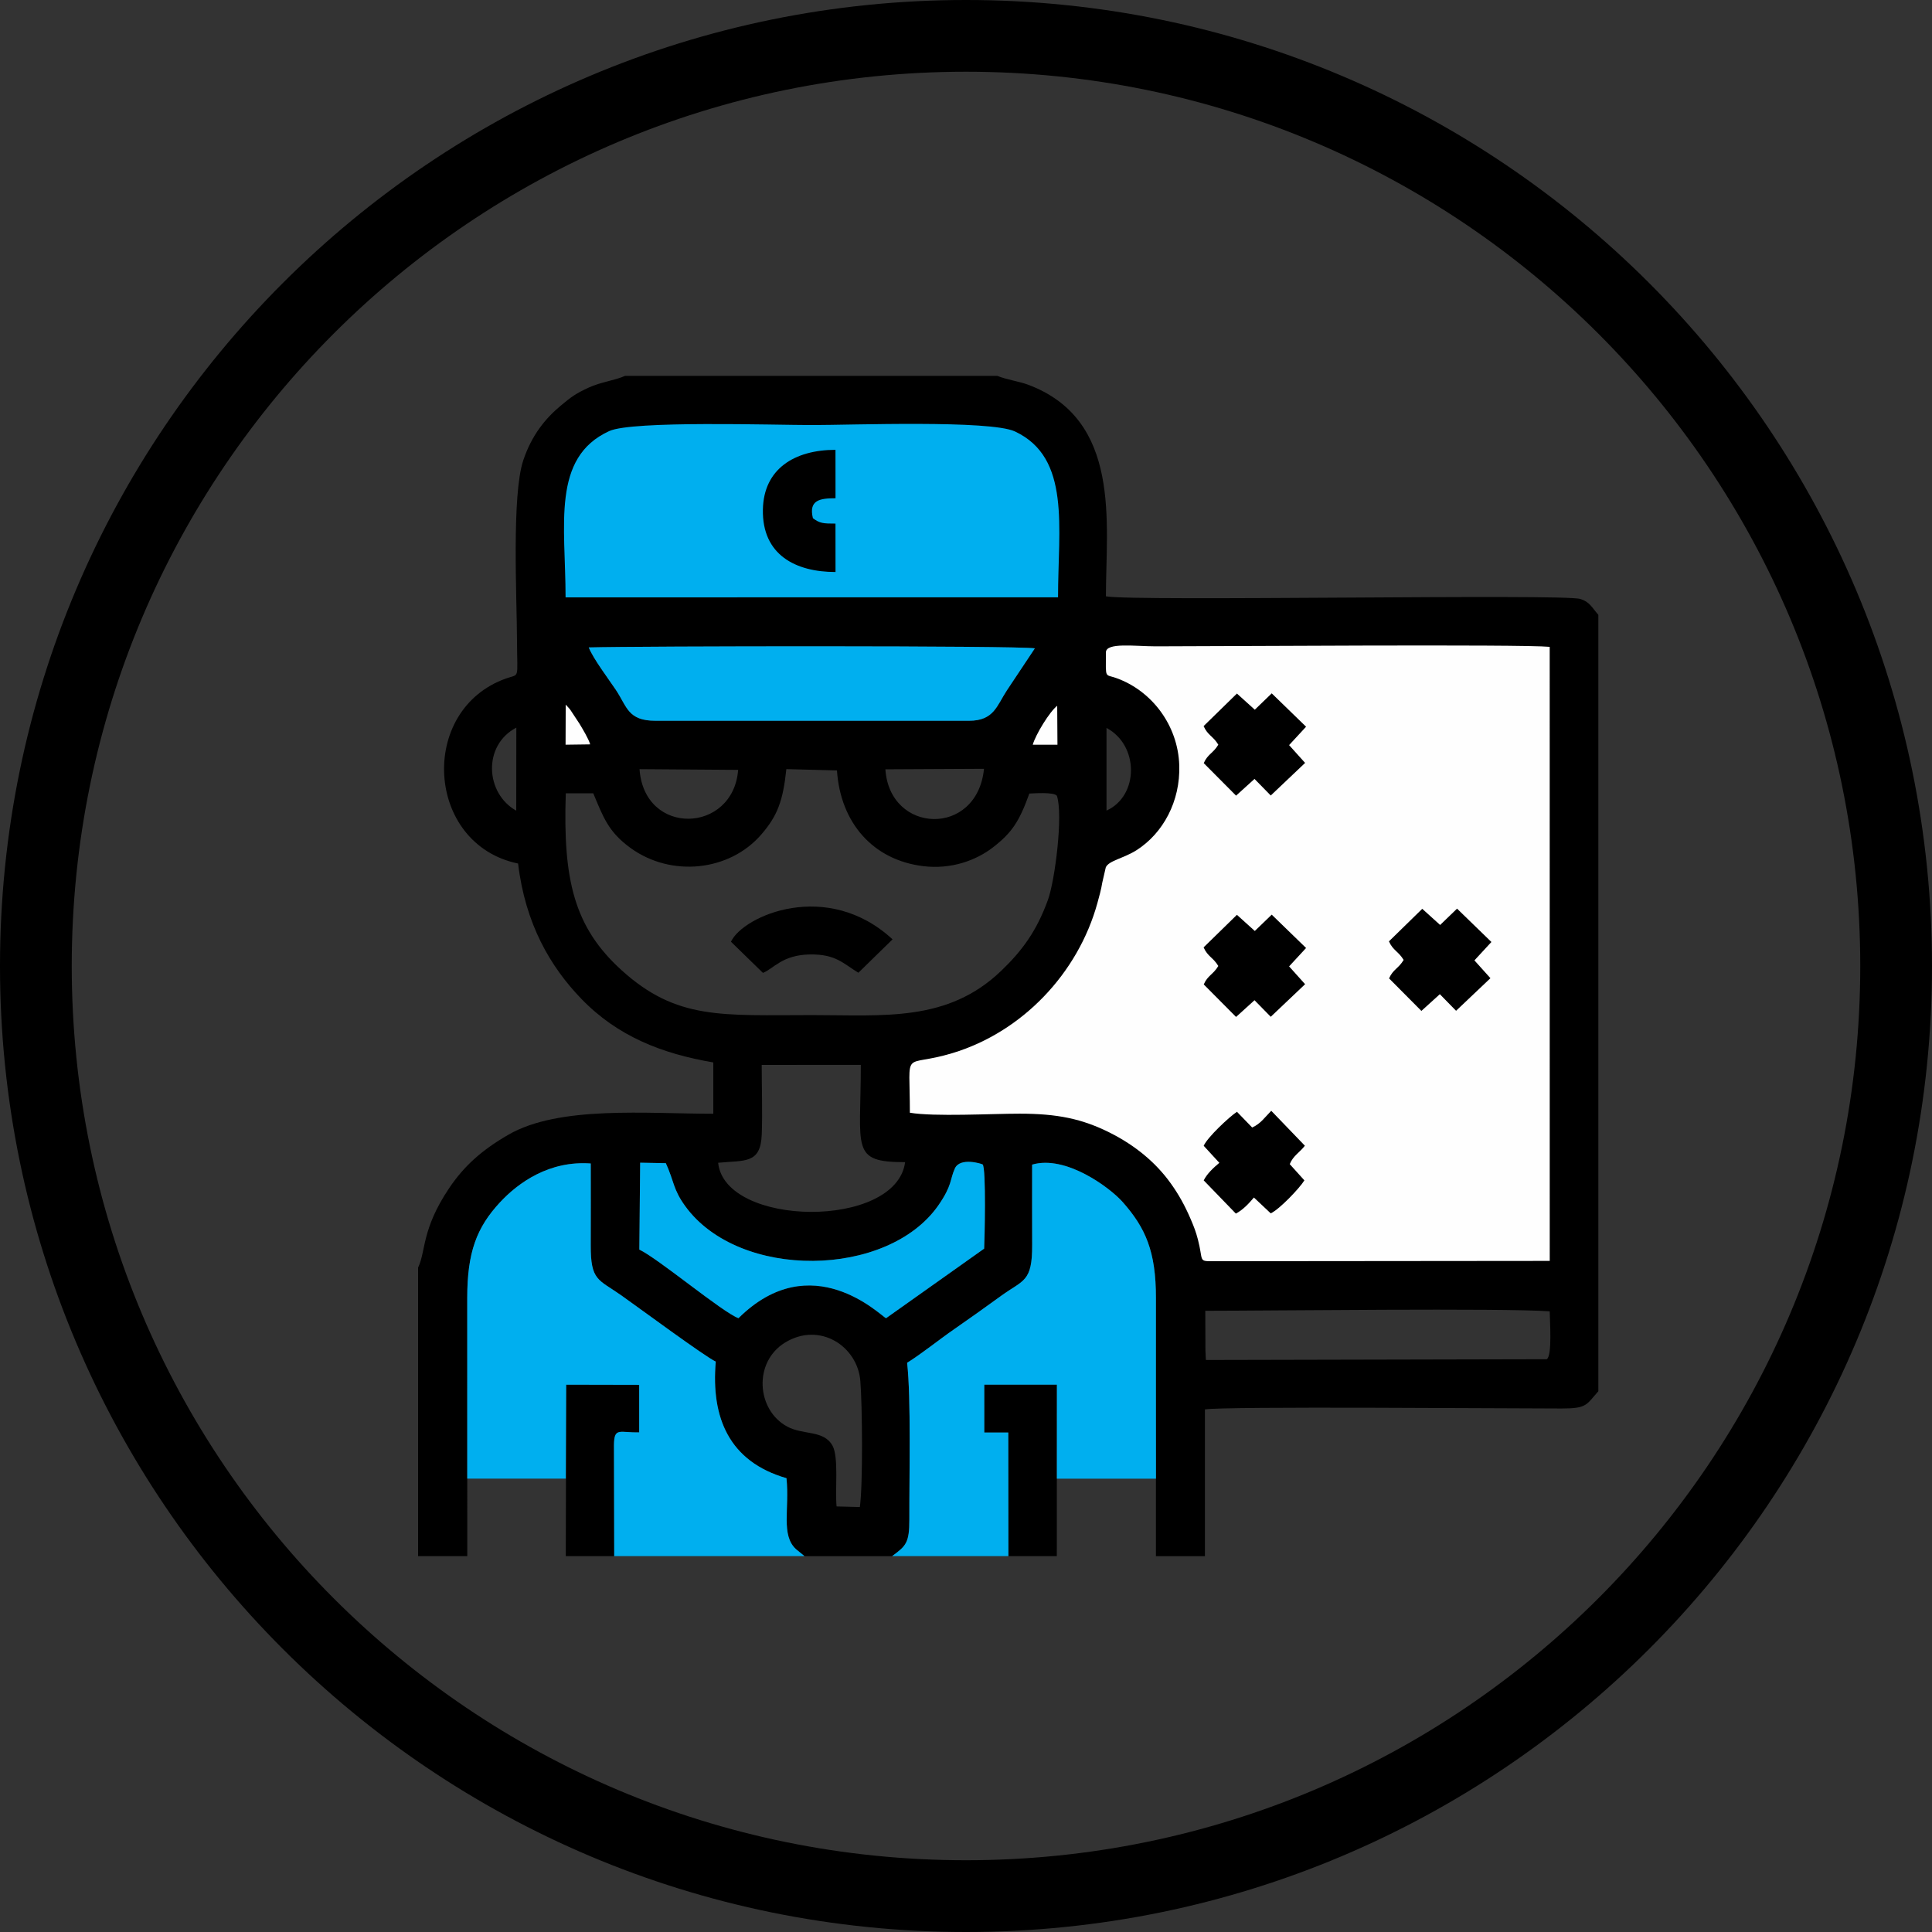 <?xml version="1.0" encoding="UTF-8"?>
<!DOCTYPE svg PUBLIC "-//W3C//DTD SVG 1.1//EN" "http://www.w3.org/Graphics/SVG/1.1/DTD/svg11.dtd">
<!-- Creator: CorelDRAW X6 -->
<svg xmlns="http://www.w3.org/2000/svg" xml:space="preserve" width="458px" height="458px" version="1.1" style="shape-rendering:geometricPrecision; text-rendering:geometricPrecision; image-rendering:optimizeQuality; fill-rule:evenodd; clip-rule:evenodd"
viewBox="0 0 99368 99368"
 xmlns:xlink="http://www.w3.org/1999/xlink">
 <rect x="0" y="0" width="99368" height="99368" fill="#333333" stroke="none"/>
 <defs>
  <style type="text/css">
   <![CDATA[
    .fil4 {fill:none}
    .fil3 {fill:#00AFEF}
    .fil1 {fill:black}
    .fil2 {fill:#FEFEFE}
    .fil0 {fill:black}
   ]]>
  </style>
 </defs>
 <g id="Capa_x0020_1">
  <g id="_466602960">
   <g>
    <path class="fil0" d="M49684 0c27440,0 49684,22244 49684,49684 0,27440 -22244,49684 -49684,49684 -27440,0 -49684,-22244 -49684,-49684 0,-27440 22244,-49684 49684,-49684zm0 3689c25402,0 45994,20592 45994,45994 0,25402 -20592,45994 -45994,45994 -25402,0 -45994,-20592 -45994,-45994 0,-25402 20592,-45994 45994,-45994z"/>
    <g>
     <path class="fil1" d="M21503 65200l0 14836 2530 0c0,-4427 -2,-8853 -1,-13279 1,-2340 479,-3621 1684,-4917 948,-1020 2539,-2154 4669,-1999 0,1396 6,2794 -1,4190 -9,1850 382,1757 1569,2592 797,561 4330,3172 4861,3408 -250,2886 687,5146 3638,5997 162,1589 -299,2931 493,3653l435 356 4504 0c708,-526 891,-666 887,-1894 -8,-2228 92,-6188 -114,-8051 784,-491 1599,-1159 2418,-1726 794,-549 1625,-1144 2427,-1725 1129,-818 1595,-694 1586,-2609 -7,-1377 -2,-2755 -2,-4131 1726,-510 4002,1182 4657,1924 1178,1332 1713,2544 1710,4934 -4,4427 -1,8853 -1,13279l2521 0 0 -7548c968,-168 15733,-45 18342,-47 1311,-1 1258,-179 1892,-887l0 -39934c-334,-379 -443,-665 -926,-815 -899,-279 -22982,137 -24401,-137 0,-3762 828,-9103 -4040,-10897 -402,-148 -1164,-273 -1538,-440l-19159 0c-479,223 -1259,321 -1859,599 -690,319 -881,465 -1440,929 -806,669 -1502,1534 -1931,2816 -600,1794 -330,7047 -322,9291 8,2019 152,1676 -553,1924 -4555,1606 -4152,8540 609,9522 370,3103 1654,5302 3248,6954 1863,1930 4142,2824 6792,3276l0 2639c-3426,0 -7930,-431 -10543,1081 -1373,794 -2281,1611 -3050,2756 -1421,2118 -1182,3234 -1593,4081zm40497 4284l22 464 17531 -39c294,-171 153,-2062 153,-2464 -2411,-174 -14366,-29 -17715,-28l8 2067zm-28286 -32413c4821,0 10473,0 16125,0 1286,0 1431,-784 1950,-1567 490,-740 968,-1460 1437,-2158 -875,-144 -20355,-119 -22943,-47 209,550 1032,1647 1390,2180 589,880 616,1593 2043,1593zm-7162 4624l4 -4272c-1740,914 -1594,3384 -4,4272zm30359 -4c1674,-760 1681,-3359 0,-4251l0 4251zm-6301 -2149l-5072 26c219,3331 4717,3499 5072,-26zm-12645 55l-5072 -37c242,3473 4819,3316 5072,37zm-7452 1206l-1413 0c-148,4447 424,6878 2863,9092 2840,2578 5164,2314 9813,2314 3689,0 6966,372 9728,-2286 1071,-1031 1814,-2033 2397,-3647 360,-998 787,-4365 458,-5347 -158,-202 -1180,-124 -1417,-115 -519,1447 -902,2016 -1864,2763 -868,674 -2148,1147 -3590,972 -2586,-313 -4261,-2226 -4441,-4924l-2603 -67c-172,1626 -450,2392 -1287,3361 -1643,1902 -4639,2210 -6727,695 -1150,-835 -1405,-1594 -1917,-2812zm12515 36677l1197 31c162,-1146 126,-5251 25,-6483 -146,-1790 -2085,-3059 -3862,-1982 -1656,1004 -1481,3480 107,4330 829,444 1882,165 2327,986 322,595 122,2290 206,3118zm-6092 -17677c344,3321 9162,3429 9617,-30 -2828,0 -2278,-676 -2278,-5004l-5098 2c0,1175 45,2427 2,3577 -58,1529 -868,1322 -2243,1456zm-4055 4467c980,464 4287,3235 5101,3528 3756,-3725 7321,-121 7588,2l5046 -3578c24,-383 112,-4141 -77,-4330 -31,-31 -1158,-390 -1428,205 -260,572 -129,858 -844,1890 -2599,3752 -10257,3873 -13028,44 -628,-868 -563,-1259 -994,-2205l-1320 -24 -43 4470z"/>
     <path class="fil2" d="M56879 33559c0,1383 -71,1100 535,1316 1821,650 3174,2424 3239,4489 58,1849 -831,3488 -2192,4360 -665,425 -1431,536 -1587,885l-180 781c-55,346 -155,707 -251,1054 -996,3616 -3865,6635 -7458,7721 -2616,791 -2188,-357 -2188,3065 1235,214 4229,48 5651,49 1907,1 3204,252 4676,999 1239,629 2311,1493 3099,2597 389,545 708,1106 1019,1832 167,390 267,648 371,1049 273,1049 30,1112 675,1112l17419 -16 -2 -31583c-1433,-141 -17136,-26 -20263,-26 -1067,0 -2563,-216 -2563,315z"/>
     <path class="fil3" d="M29090 30724l25328 -2c0,-3587 669,-7180 -2216,-8531 -1275,-597 -8438,-329 -10426,-329 -1934,0 -9245,-238 -10441,309 -2986,1365 -2246,4856 -2246,8553z"/>
     <path class="fil3" d="M33715 37071c4822,0 10473,0 16125,0 1286,0 1431,-783 1950,-1567 490,-740 967,-1460 1436,-2158 -875,-144 -20355,-119 -22944,-47 209,550 1033,1646 1390,2179 589,880 616,1593 2043,1593z"/>
     <polygon class="fil1" points="51864,80036 54355,80036 54359,71217 50624,71217 50625,73679 51859,73678 "/>
     <path class="fil1" d="M29101 80036l2490 0 -13 -5707c8,-948 291,-631 1297,-660l0 -2443 -3755 -8 -20 8818z"/>
     <path class="fil1" d="M61910 58932l804 875c-303,254 -626,551 -804,903l1654 1709c381,-205 676,-529 928,-828l865 815c453,-208 1495,-1306 1731,-1697l-753 -834c176,-437 515,-602 778,-948l-1729 -1796c-325,327 -539,661 -981,860l-784 -809c-403,268 -1522,1317 -1709,1749z"/>
     <path class="fil1" d="M61905 37346c209,474 493,515 756,956 -263,440 -547,482 -749,948l1662 1672 949 -860 835 853 1767 -1676 -823 -916 873 -946 -1767 -1716 -870 841 -920 -831 -1714 1675z"/>
     <path class="fil1" d="M61905 48728c209,473 493,515 756,956 -263,440 -547,482 -749,948l1662 1672 949 -860 835 852 1767 -1676 -823 -916 873 -946 -1767 -1715 -870 840 -920 -831 -1714 1675z"/>
     <path class="fil1" d="M37594 48434l1646 1604c539,-207 988,-927 2418,-948 1345,-21 1727,483 2491,941l1757 -1718c-3358,-3105 -7676,-1226 -8311,122z"/>
     <path class="fil1" d="M42973 29420l-2 -2490c-632,0 -808,-12 -1161,-278 -228,-936 364,-1025 1163,-1026l-2 -2490c-2123,2 -3694,991 -3733,3071 -45,2337 1689,3213 3736,3213z"/>
     <path class="fil2" d="M53119 38302l1269 0 -13 -2001c-381,286 -1112,1480 -1257,2001z"/>
     <path class="fil2" d="M29090 38302l1265 -17c-93,-311 -386,-783 -547,-1057l-472 -716c-16,-21 -38,-49 -55,-69l-121 -134c-13,-15 -42,-44 -64,-66l-7 2058z"/>
     <path class="fil1" d="M71437 48417c209,473 493,515 756,956 -263,441 -547,482 -749,949l1662 1672 949 -860 835 853 1767 -1676 -823 -916 873 -946 -1767 -1715 -870 840 -920 -831 -1714 1675z"/>
    </g>
   </g>
   <path class="fil3" d="M32882 64269c980,464 4287,3235 5101,3528 3756,-3725 7321,-121 7588,2l5046 -3578c24,-383 112,-4141 -77,-4330 -31,-31 -1158,-390 -1428,205 -260,572 -129,858 -844,1890 -2599,3752 -10257,3873 -13028,44 -628,-868 -563,-1259 -994,-2205l-1320 -24 -43 4470z"/>
   <path class="fil3" d="M41379 80036l-9788 0 -13 -5707c8,-948 291,-631 1297,-660l0 -2443 -3755 -8 -20 4833 -5068 0c0,-4427 -2,-4868 -1,-9294 1,-2340 479,-3621 1684,-4917 948,-1020 2539,-2154 4669,-1999 0,1396 6,2794 -1,4190 -9,1850 382,1757 1569,2592 797,561 4330,3172 4861,3408 -250,2886 687,5146 3638,5997 162,1589 -299,2931 493,3653l435 356z"/>
   <path class="fil3" d="M59455 76051l-5098 0 2 -4834 -3735 0 1 2462 1234 0 6 6357 -5982 0c708,-526 891,-666 887,-1894 -8,-2228 92,-6188 -114,-8051 784,-491 1599,-1159 2418,-1726 794,-549 1625,-1144 2427,-1725 1129,-818 1595,-694 1586,-2609 -7,-1377 -2,-2755 -2,-4131 1726,-510 4002,1182 4657,1924 1178,1332 1713,2544 1710,4934 -4,4427 2,4868 2,9294z"/>
   <path class="fil4" d="M30514 40802l-1413 0c-148,4447 424,6878 2863,9092 2840,2578 5164,2314 9813,2314 3689,0 6966,372 9728,-2286 1071,-1031 1814,-2033 2397,-3647 360,-998 787,-4365 458,-5347 -158,-202 -1180,-124 -1417,-115 -519,1447 -902,2016 -1864,2763 -868,674 -2148,1147 -3590,972 -2586,-313 -4261,-2226 -4441,-4924l-2603 -67c-172,1626 -450,2392 -1287,3361 -1643,1902 -4639,2210 -6727,695 -1150,-835 -1405,-1594 -1917,-2812z"/>
  </g>
 </g>
</svg>
